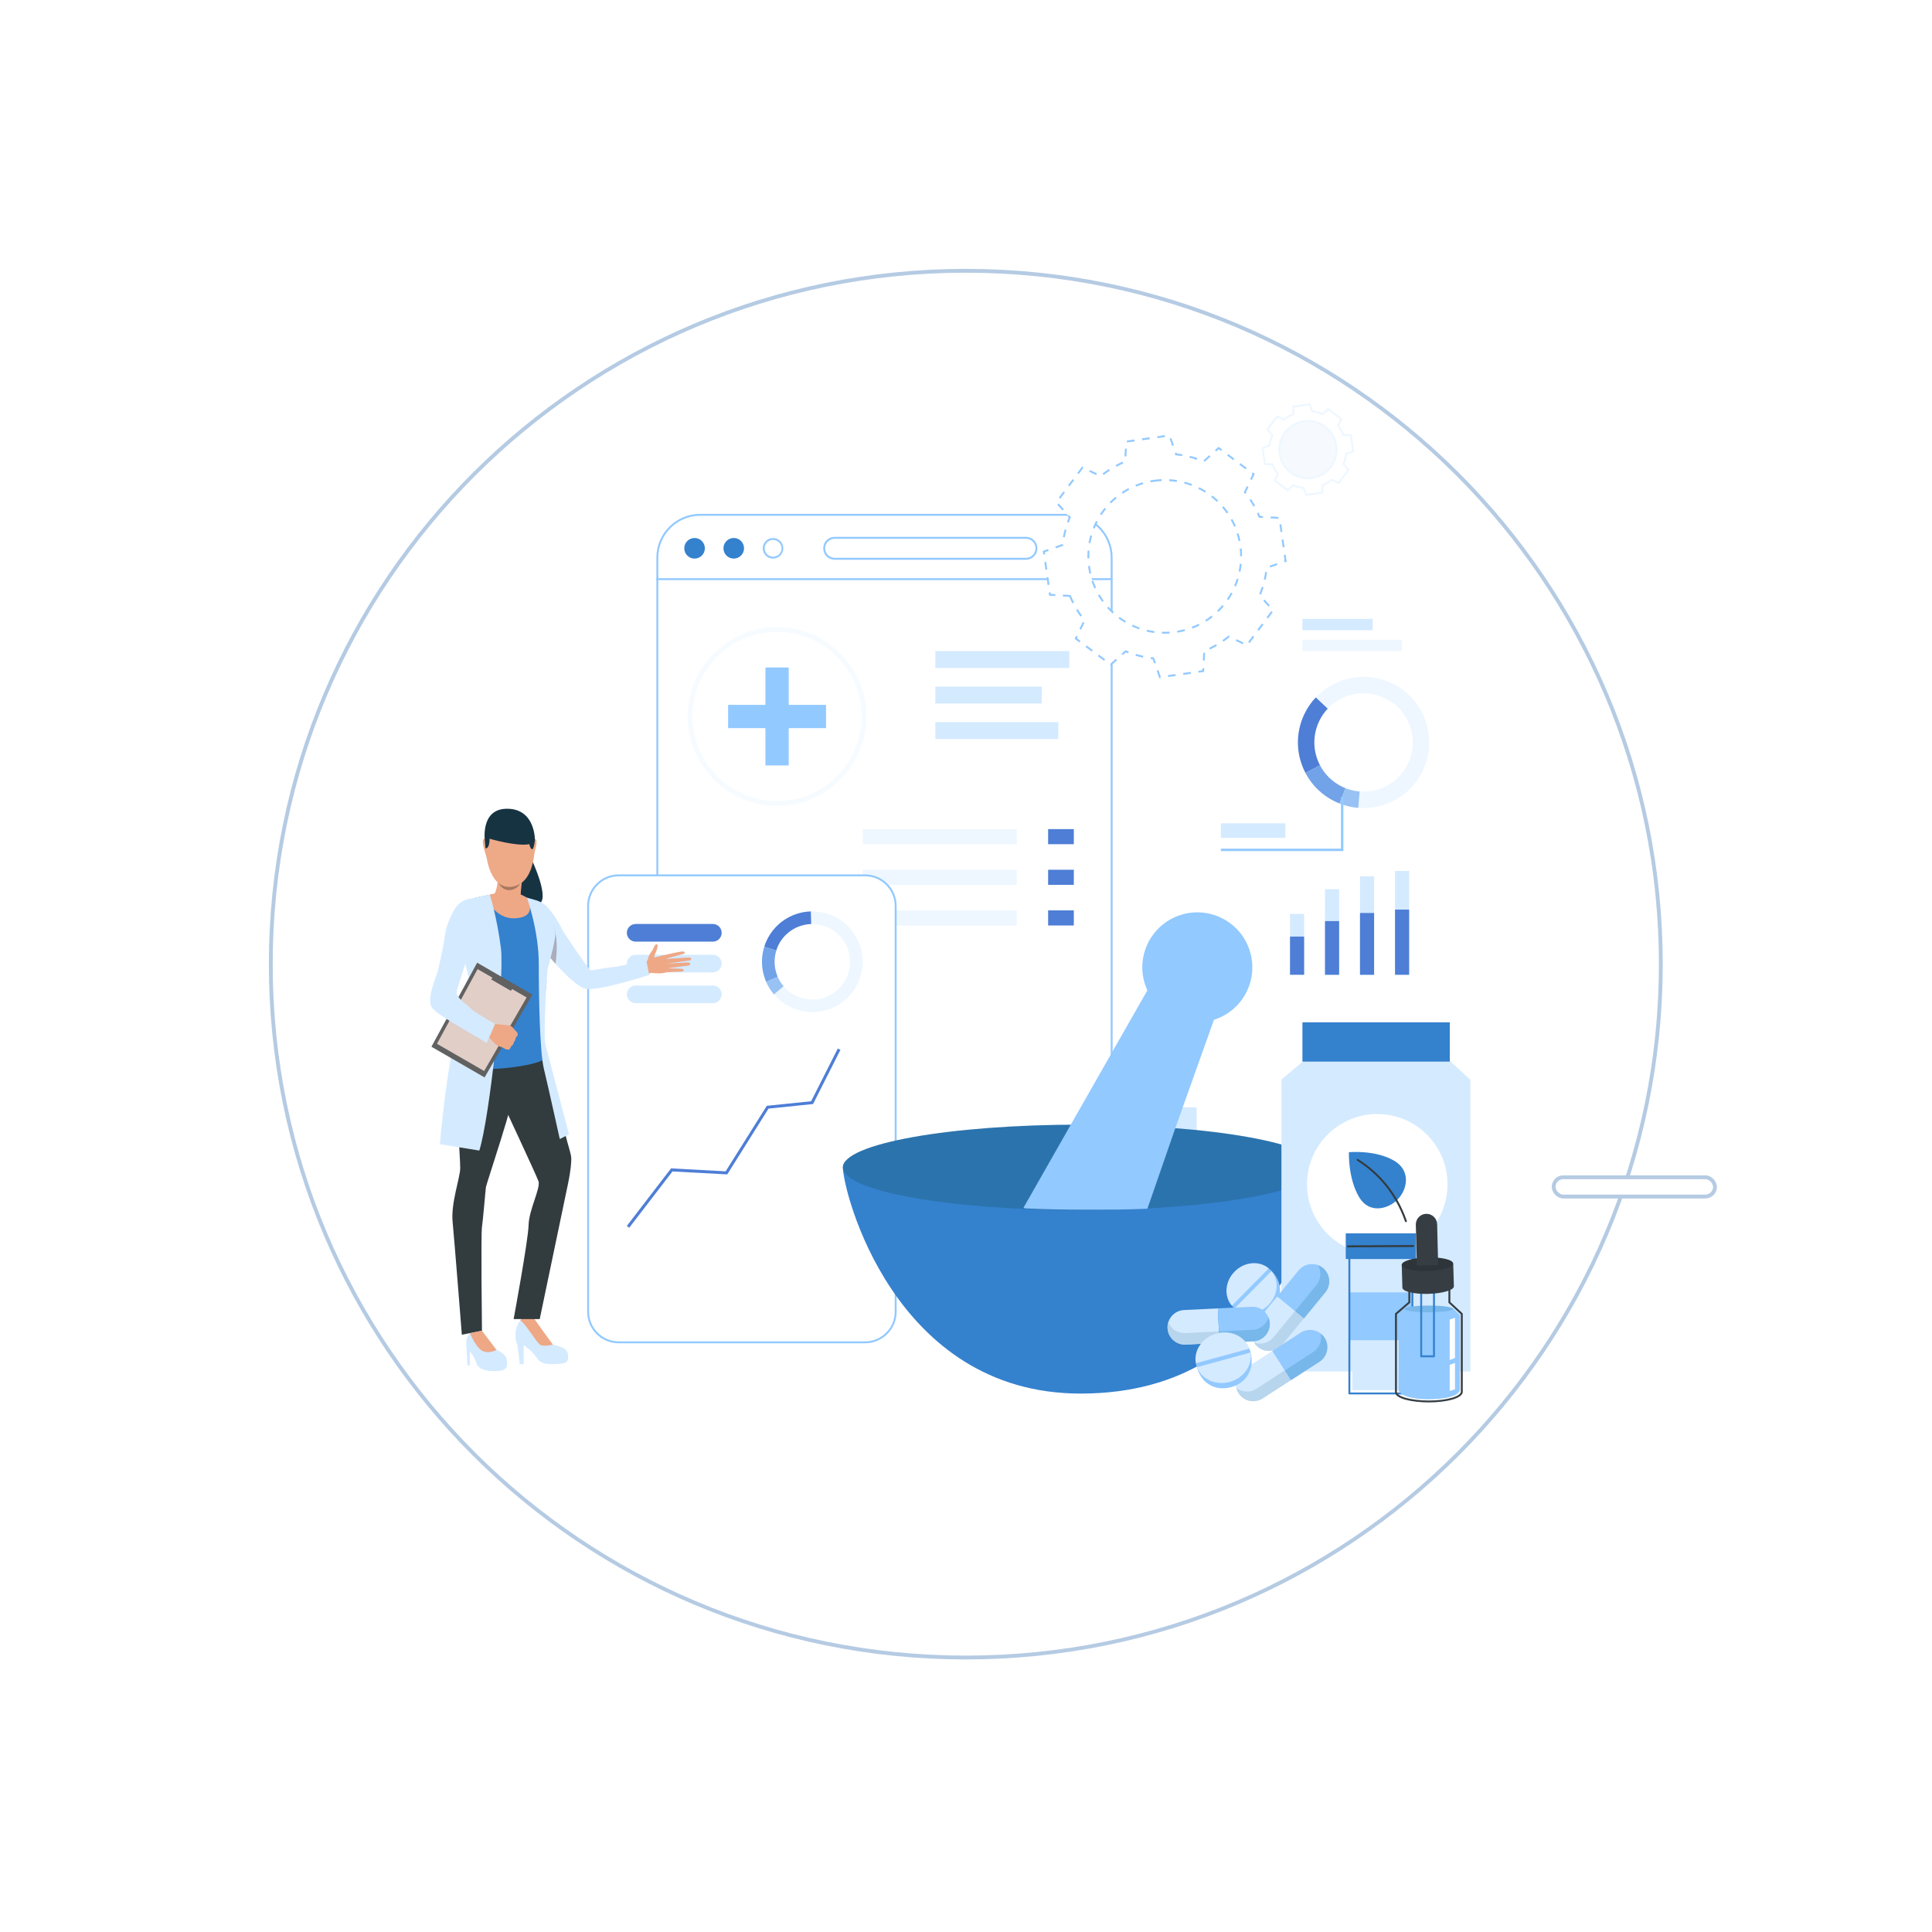 <?xml version="1.0" encoding="UTF-8"?>
<svg fill="none" viewBox="0 0 503 503" xmlns="http://www.w3.org/2000/svg">
<g filter="url(#a)">
<ellipse cx="251.45" cy="251.02" rx="181.45" ry="181.02" fill="#fff"/>
<path d="m432.4 251.02c0 99.699-81.014 180.52-180.95 180.52-99.938 0-180.95-80.824-180.95-180.52 0-99.698 81.014-180.52 180.95-180.52 99.939 0 180.95 80.824 180.95 180.52z" stroke="#B5CBE3"/>
</g>
<g clip-path="url(#b)">
<path d="m339.47 109.7c4.07-0.58 7.84 2.25 8.42 6.32s-2.25 7.84-6.32 8.42-7.84-2.25-8.42-6.32 2.25-7.84 6.32-8.42z" fill="#E9F4FF" opacity=".4"/>
<path d="m331.28 120.92c0.36 0.87 0.84 1.67 1.42 2.39l-0.84 1.77 1.7 1.27 1.7 1.28 1.46-1.3c0.85 0.35 1.75 0.59 2.69 0.69l0.65 1.84 4.2-0.6 0.11-1.95c0.87-0.36 1.67-0.84 2.39-1.42l1.77 0.84 1.27-1.7 1.28-1.7-1.3-1.46c0.35-0.85 0.59-1.75 0.69-2.69l1.84-0.65-0.6-4.2-1.95-0.11c-0.36-0.87-0.84-1.67-1.42-2.39l0.84-1.77-1.7-1.28-1.7-1.27-1.46 1.3c-0.85-0.35-1.75-0.59-2.69-0.69l-0.65-1.84-4.2 0.6-0.11 1.95c-0.87 0.36-1.67 0.84-2.39 1.42l-1.77-0.84-1.28 1.7-1.27 1.7 1.3 1.46c-0.35 0.85-0.59 1.75-0.69 2.69l-1.84 0.65 0.6 4.2 1.95 0.11zm8.19-11.22c4.07-0.58 7.84 2.25 8.42 6.32s-2.25 7.84-6.32 8.42-7.84-2.25-8.42-6.32 2.25-7.84 6.32-8.42zm0 0c4.07-0.58 7.84 2.25 8.42 6.32s-2.25 7.84-6.32 8.42-7.84-2.25-8.42-6.32 2.25-7.84 6.32-8.42z" stroke="#EEF7FF" stroke-miterlimit="10" stroke-width=".5"/>
<path d="m237.38 188.14h-11.58v2.94h11.58v-2.94z" fill="#fff"/>
<path d="m235.06 193.57h-9.26v2.94h9.26v-2.94z" fill="#fff"/>
<path d="m238.49 321.37h-12.15v3.92h12.15v-3.92z" fill="#fff"/>
<path d="m357.38 161.14h-18.29v2.94h18.29v-2.94z" fill="#D4EAFF"/>
<path d="m365.03 166.57h-25.94v2.94h25.94v-2.94z" fill="#EEF7FF"/>
<path d="m216.1 188.14h-21.47v2.94h21.47v-2.94z" fill="#fff"/>
<path d="m208.36 193.57h-13.73v2.94h13.73v-2.94z" fill="#fff"/>
<path d="m285.66 188.14h-13.31v2.94h13.31v-2.94z" fill="#fff"/>
<path d="m287.86 193.57h-15.51v2.94h15.51v-2.94z" fill="#fff"/>
<path d="m207.6 321.37h-12.15v3.92h12.15v-3.92z" fill="#fff"/>
<path d="m284.5 321.37h-12.15v3.92h12.15v-3.92z" fill="#fff"/>
<path d="m339.53 237.94h-3.67v15.84h3.67v-15.84z" fill="#D4EAFF"/>
<path d="m348.64 231.5h-3.67v22.28h3.67v-22.28z" fill="#D4EAFF"/>
<path d="m357.75 228.15h-3.67v25.64h3.67v-25.64z" fill="#D4EAFF"/>
<path d="m366.87 226.75h-3.67v27.04h3.67v-27.04z" fill="#D4EAFF"/>
<path d="m339.53 243.84h-3.67v9.94h3.67v-9.94z" fill="#4E7ED6"/>
<path d="m348.64 239.81h-3.67v13.98h3.67v-13.98z" fill="#4E7ED6"/>
<path d="m357.75 237.7h-3.67v16.09h3.67v-16.09z" fill="#4E7ED6"/>
<path d="m366.87 236.82h-3.67v16.96h3.67v-16.96z" fill="#4E7ED6"/>
<path d="m278.26 134.03h-95.96c-6.16 0-11.16 5-11.16 11.16v167.21c0 6.16 5 11.16 11.16 11.16h95.96c6.16 0 11.16-5 11.16-11.16v-167.21c0-6.17-5-11.16-11.16-11.16z" stroke="#92C9FF" stroke-miterlimit="10" stroke-width=".5"/>
<path d="m278.4 169.51h-34.88v4.41h34.88v-4.41z" fill="#D4EAFF"/>
<path d="m275.53 188h-32.01v4.41h32.01v-4.41z" fill="#D4EAFF"/>
<path d="m271.22 178.76h-27.7v4.41h27.7v-4.41z" fill="#D4EAFF"/>
<g opacity=".4">
<path d="m202.31 209.8c-3.35 0-6.59-0.7-9.61-2.07-8.29-3.77-13.65-12.09-13.65-21.19 0-12.83 10.44-23.26 23.26-23.26 12.83 0 23.26 10.44 23.26 23.26 0 9.1-5.36 17.42-13.65 21.19-3.02 1.37-6.25 2.07-9.61 2.07zm0-45.3c-12.15 0-22.03 9.88-22.03 22.03 0 8.62 5.07 16.5 12.93 20.07 2.86 1.3 5.93 1.96 9.11 1.96s6.24-0.66 9.11-1.96c7.85-3.57 12.93-11.45 12.93-20.07-0.01-12.14-9.9-22.03-22.05-22.03z" fill="#E9F4FF"/>
</g>
<path d="m264.7 215.86h-40.07v3.93h40.07v-3.93z" fill="#EEF7FF"/>
<path d="m264.7 226.44h-40.07v3.93h40.07v-3.93z" fill="#EEF7FF"/>
<path d="m264.7 237.02h-40.07v3.93h40.07v-3.93z" fill="#EEF7FF"/>
<path d="m279.57 215.86h-6.69v3.93h6.69v-3.93z" fill="#4E7ED6"/>
<path d="m279.57 226.44h-6.69v3.93h6.69v-3.93z" fill="#4E7ED6"/>
<path d="m279.57 237.02h-6.69v3.93h6.69v-3.93z" fill="#4E7ED6"/>
<path d="m225.22 349.48h-64.13c-4.4 0-7.97-3.57-7.97-7.97v-105.64c0-4.4 3.57-7.97 7.97-7.97h64.13c4.4 0 7.97 3.57 7.97 7.97v105.64c0 4.4-3.57 7.97-7.97 7.97z" fill="#fff" stroke="#92C9FF" stroke-miterlimit="10" stroke-width=".5"/>
<path d="m223.83 245.98c-1.96-5.49-7.21-8.86-12.73-8.69-1.34 0.04-2.69 0.29-4.02 0.76-4.03 1.44-6.91 4.65-8.1 8.43-0.82 2.63-0.83 5.53 0.17 8.32 0.1 0.28 0.21 0.55 0.32 0.82 0.52 1.21 1.21 2.3 2.03 3.26 3.43 4.03 9.12 5.74 14.4 3.85 6.81-2.43 10.36-9.93 7.93-16.75zm-9.04 13.67c-3.96 1.42-8.22 0.14-10.8-2.88-0.61-0.72-1.13-1.54-1.52-2.45-0.09-0.2-0.17-0.4-0.24-0.61-0.75-2.09-0.74-4.27-0.13-6.24 0.89-2.84 3.05-5.24 6.07-6.32 1-0.36 2.01-0.54 3.01-0.57 4.14-0.13 8.07 2.4 9.55 6.52 1.83 5.09-0.83 10.72-5.94 12.55z" fill="#EEF7FF"/>
<path d="m202.11 247.46-3.13-0.98c1.19-3.79 4.07-6.99 8.1-8.43 1.33-0.48 2.68-0.72 4.02-0.76l0.1 3.28c-1 0.03-2.02 0.22-3.01 0.57-3.03 1.08-5.2 3.48-6.08 6.32z" fill="#4E7ED6"/>
<path d="m202.48 254.31-3.01 1.31c-0.12-0.27-0.22-0.54-0.32-0.82-1-2.79-0.99-5.69-0.17-8.32l3.13 0.98c-0.62 1.97-0.62 4.15 0.13 6.24 0.07 0.21 0.15 0.41 0.24 0.61z" fill="#72A2E8"/>
<path d="m201.5 258.89c-0.82-0.96-1.51-2.05-2.03-3.26l3.01-1.31c0.39 0.91 0.91 1.73 1.52 2.45l-2.5 2.12z" fill="#98C2F4"/>
<path d="m301.36 299.03h-7.06v23.16h7.06v-23.16z" fill="#D4EAFF"/>
<path d="m290.86 305.53h-7.06v16.67h7.06v-16.67z" fill="#D4EAFF"/>
<path d="m311.55 288.29h-7.06v33.9h7.06v-33.9z" fill="#D4EAFF"/>
<path d="m163.82 319.64-0.62-0.47 11.51-14.98 14.21 0.77 10.72-17.06 11.54-1.19 6.94-13.72 0.69 0.35-7.13 14.1-11.59 1.19-10.75 17.13-14.26-0.77-11.26 14.65z" fill="#4E7ED6"/>
<path d="m185.59 245.16h-20.09c-1.27 0-2.3-1.03-2.3-2.3s1.03-2.3 2.3-2.3h20.09c1.27 0 2.3 1.03 2.3 2.3s-1.03 2.3-2.3 2.3z" fill="#4E7ED6"/>
<path d="m185.59 253.17h-20.09c-1.27 0-2.3-1.03-2.3-2.3s1.03-2.3 2.3-2.3h20.09c1.27 0 2.3 1.03 2.3 2.3s-1.03 2.3-2.3 2.3z" fill="#D4EAFF"/>
<path d="m185.59 261.18h-20.09c-1.27 0-2.3-1.03-2.3-2.3s1.03-2.3 2.3-2.3h20.09c1.27 0 2.3 1.03 2.3 2.3s-1.03 2.3-2.3 2.3z" fill="#D4EAFF"/>
<path d="m205.34 173.79h-6.06v25.49h6.06v-25.49z" fill="#92C9FF"/>
<path d="m215.06 189.57v-6.06h-25.49v6.06h25.49z" fill="#92C9FF"/>
<path d="m362.31 177.85c-6.86-3.25-14.8-1.52-19.74 3.73-1.2 1.27-2.22 2.75-3 4.41-2.38 5.04-2.09 10.65 0.31 15.24 1.66 3.18 4.33 5.86 7.83 7.51 0.35 0.16 0.7 0.32 1.05 0.46 1.6 0.63 3.24 1 4.88 1.13 6.88 0.56 13.69-3.12 16.82-9.72 4.02-8.54 0.38-18.72-8.15-22.76zm4.27 20.92c-2.34 4.95-7.45 7.71-12.61 7.29-1.23-0.1-2.46-0.38-3.66-0.85-0.26-0.1-0.53-0.22-0.79-0.34-2.62-1.24-4.62-3.25-5.87-5.63-1.8-3.44-2.02-7.65-0.23-11.42 0.59-1.25 1.35-2.35 2.25-3.31 3.7-3.93 9.66-5.23 14.8-2.79 6.4 3.02 9.13 10.66 6.11 17.05z" fill="#EEF7FF"/>
<path d="m343.66 199.24-3.79 1.98c-2.4-4.58-2.69-10.2-0.31-15.24 0.79-1.66 1.81-3.14 3-4.41l3.11 2.93c-0.9 0.95-1.66 2.06-2.25 3.31-1.78 3.78-1.56 7.99 0.24 11.43z" fill="#4E7ED6"/>
<path d="m350.31 205.21-1.57 3.98c-0.35-0.14-0.7-0.29-1.05-0.46-3.49-1.65-6.16-4.33-7.83-7.51l3.79-1.98c1.25 2.38 3.25 4.39 5.87 5.63 0.27 0.12 0.53 0.24 0.79 0.34z" fill="#72A2E8"/>
<path d="m353.63 210.33c-1.64-0.13-3.28-0.5-4.88-1.13l1.57-3.98c1.2 0.47 2.43 0.75 3.66 0.85l-0.35 4.26z" fill="#98C2F4"/>
<path d="m349.75 221.58h-31.89v-0.63h31.26v-13.51h0.63v14.14z" fill="#92C9FF"/>
<path d="m334.65 214.35h-16.79v3.8h16.79v-3.8z" fill="#D4EAFF"/>
<path d="m139.03 343.25s0.47 1.11 1.35 2.26c0.65 0.85 2.67 4.32 3.56 4.57 0.89 0.24 3.64 0.73 3.88 2.26 0.24 1.54 0.36 2.63-2.34 2.75-2.71 0.12-4.49 0.28-5.78-1.62s-3.35-3.27-3.35-3.27v4.96h-1.05s-0.48-5.16-0.77-5.52c-0.28-0.36-1.01-4.32 1.5-6.39 2.5-2.06 3 0 3 0z" fill="#D4EAFF"/>
<path d="m143.94 350.08s-2.42 0.61-3.35 0-4.09-5.95-5.14-6.27c0 0 1.01-2.06 3.58-0.56 0 0 4.22 5.94 4.91 6.83z" fill="#EEA886"/>
<path d="m138.39 223.71s5.23 11.02 1.63 11.68c-4.94 0.91-6.94-8.23-6.94-8.23l5.31-3.45z" fill="#163342"/>
<path d="m166.94 251.1s1.63-0.51 1.77-1.48c0.11-0.82 0.85-1.81 1.08-2.11 0.3-0.41 0.77-2 1.29-1.62s-0.65 2.66-0.79 3.19c-0.15 0.53 2.09-0.48 2.64-0.34s2.01 3.94 0.39 4.45c-1.61 0.51-3.68-0.01-3.94 0.14-0.27 0.15-1.16 0.42-1.16 0.42l-1.28-2.65z" fill="#EEA886"/>
<path d="m172.52 248.77s5.05-1.24 5.45-1.04c0.41 0.2 0.46 0.48-0.01 0.61-0.47 0.14-4.84 1.34-4.84 1.34s6.22-0.46 6.59-0.37c0.22 0.05 0.35 0.58 0.1 0.68s-6.38 0.91-6.38 0.91 5.81-0.42 6.09-0.25c0.25 0.15 0.25 0.66-0.18 0.72s-5.8 0.76-5.8 0.76 4.25-0.04 4.4 0.24c0.1 0.17 0.23 0.63-0.87 0.6-1.1-0.02-3.69 0.19-3.69 0.19l-0.86-4.39z" fill="#EEA886"/>
<path d="m125.47 346.46s2.71 4.02 3.8 4.99c0 0 2.42 0.89 2.67 2.59 0.24 1.7 0.2 2.83-2.67 2.91s-4.75-0.43-5.28-2.17-1.68-2.92-1.68-2.92v3.64h-0.63s-0.16-3.52-0.2-4.16c-0.04-0.65-0.46-3.13 0.9-4.23 1.36-1.11 3.09-0.65 3.09-0.65z" fill="#D4EAFF"/>
<path d="m123.66 268.84s-3.42 4.45-4.35 9.72 0.55 22.98 0.51 25.58c-0.04 2.61-2.47 9.09-1.98 14 0.48 4.91 2.4 29.35 2.4 29.35l5.24-1.04s-0.3-24.92 0-26.98 0.91-9.57 1.03-10.42 7.7-23.14 7.7-26.94c-0.01-3.79-2.31-19.47-10.55-13.27z" fill="#323B3D"/>
<path d="m140.83 270.58s5.62 21.44 6.28 24.41c0.67 2.97 1.63 5.42 1.63 6.68 0 2.93-1.09 7.63-1.09 7.63l-7.13 34.12h-6.79s3.79-20.47 3.89-24.47c0.1-4.01 3.19-9.71 2.58-11.41s-9.76-21.28-9.76-21.28-6.93-21.91 10.39-15.68z" fill="#323B3D"/>
<path d="m129.27 351.45s-2.77 1.55-4.56-0.44c-1.51-1.68-2.34-3.91-2.34-3.91l3.1-0.64 3.8 4.99z" fill="#EEA886"/>
<path d="m138.51 234.14s2.32 0.22 4.07 2.09c1.75 1.88 3.39 4.87 3.85 5.87s6.88 10.27 7.22 10.48c0.33 0.21 3.14-0.53 5.39-0.72 3.67-0.31 9.16-2.18 9.16-2.18l0.82 4.15s-13.51 4.36-16.63 3.59c-3.81-0.94-12.59-12.2-12.59-12.2s-6.54-7.66-1.29-11.08z" fill="#D4EAFF"/>
<path d="m134.47 232.52s3 1.42 4.04 1.62c1.04 0.21 5.08 5.46 5.79 7.38s0 4.79-1.46 8.17-0.08 4.5-0.75 7.88-0.45 16-0.33 17.88c0.13 1.88-19.5 4.72-23.38 1.3 0 0 2.62-11.38 5.73-14.63 0.67-0.7 0.6-5.38 0.14-6.55s-5.63-9.88-5.63-9.88-0.38-8.83 1.88-10.58c1.96-1.52 7.3-2.06 8.25-2.4 0.97-0.34 3.76-0.48 5.72-0.19z" fill="#3481CE"/>
<path d="m135.9 229.06s-0.6 5.5-0.47 7.3c0 0-3.12 3.12-6.66-3.65 0 0 1.49-2.79 0.37-6.59-1.13-3.81 6.76 2.94 6.76 2.94z" fill="#EEA886"/>
<path d="m144.63 250.93s0.75-4.99-0.05-8.03c0 0 0 2.61-1.43 6.32l1.48 1.71z" fill="#AAADBA"/>
<path d="m126.69 218.73s-0.69-0.83-0.94 0.01c-0.26 0.83 0.58 3.3 0.68 3.66 0 0 0.42 1.39 0.58 1.21s-0.32-4.88-0.32-4.88z" fill="#EEA987"/>
<path d="m138.71 218.83s0.69-0.83 0.94 0.01c0.26 0.83-0.58 3.3-0.68 3.66 0 0-0.42 1.39-0.58 1.21s0.32-4.88 0.32-4.88z" fill="#EEA987"/>
<path d="m133.78 210.82s6.31 0.97 5.39 10.92-6.5 9.16-6.87 9.15-5.59 0.21-6.04-11.93c0 0-0.21-8.98 7.52-8.14z" fill="#EEA987"/>
<path d="m127.47 218.36s7.01 2.08 10.36 1.42c0 0 0.21 1.24 0.7 1.31 0.48 0.08 0.73-2.37 0.73-2.37s0.16-8.09-7.15-8.16c-7.32-0.08-5.83 8.76-5.83 8.76l0.1 1.51c-0.01 0.01 1.04 0.42 1.09-2.47z" fill="#163342"/>
<path d="m129.82 229.94s2.21 2.09 5.61 0.17c0 0-1 1.68-2.91 1.64-1.91-0.05-2.7-1.81-2.7-1.81z" fill="#A77860"/>
<path d="m126.37 233.19s2.14 6.33 8.03 5.87c5.89-0.47 2.79-5.35 2.79-5.35s-1.47-0.84-1.88-0.92-6.51-0.16-6.51-0.16l-2.43 0.56z" fill="#EEA886"/>
<path d="m137.19 233.71s3.08 8.53 3.08 17.22 0.25 22.86 1.33 27.33 4.14 18.3 4.14 18.3l2.4-1.24s-5.78-22.07-6.21-23.67c-0.44-1.59 0.33-18.41 0.75-19.82 0.41-1.41 2.18-7.68 1.9-9.41-0.35-2.19-2.4-5.44-5.71-8.22l-1.68-0.49z" fill="#D4EAFF"/>
<path d="m127.53 232.92s1.92 6.14 2.89 14-2.98 44.35-5.63 52.63l-10.27-1.66s2.21-25.79 5.21-30.48 3.96-8.85 0.72-18.64c-3.24-9.8 1.42-14.65 1.42-14.65s4.76-1.1 5.66-1.2z" fill="#D4EAFF"/>
<path d="m138.61 258.95-12.45 21.56-13.84-7.99 11.91-21.88 14.38 8.31z" fill="#616161"/>
<path d="m137.11 259.69-11.06 19.15-12.29-7.09 10.58-19.44 12.77 7.38z" fill="#E0CEC7"/>
<path d="m133.03 257.97 0.78-1.35-4.97-2.87-0.97 1.24 5.16 2.98z" fill="#616161"/>
<path d="m132.44 273.27s-0.57 0-0.81-0.12c0 0-0.43-0.25-0.75-0.41-0.1-0.05-0.19-0.09-0.25-0.11-0.25-0.09-0.84-0.2-1.39-0.59-0.55-0.38-2.5-2.64-2.5-2.64l0.92-1.4 0.68-1.43s4.09 0.26 4.65 0.56c0.05 0.03 0.11 0.06 0.15 0.09 0.44 0.3 0.65 0.7 0.87 0.89 0.08 0.07 0.82 0.79 0.79 1.1-0.04 0.43-0.23 0.71-0.49 0.85 0 0-0.11 0.83-0.52 1.22 0 0-0.07 0.77-0.72 1.11-0.01-0.01-0.18 0.77-0.63 0.88z" fill="#EEA886"/>
<path d="m124 234.14s-3.78-1.08-5.95 3.08c-2.17 4.17-2.16 5.94-2.45 7.98-0.27 1.92-1.51 7.17-1.63 7.71s-2.92 7-1.64 9.26c1.29 2.27 14.38 8.95 14.29 9.45-0.08 0.5 2.27-5.05 2.27-5.05s-5.3-2.95-6.16-3.86c-1.41-1.48-4.38-3.07-3.77-4.9 0.72-2.15 2.87-9.41 3.37-10.47s4.86-11.84 1.67-13.2z" fill="#D4EAFF"/>
<path d="m180.83 145.43c1.48 0 2.68-1.2 2.68-2.68s-1.2-2.68-2.68-2.68-2.68 1.2-2.68 2.68 1.2 2.68 2.68 2.68z" fill="#3481CE"/>
<path d="m191.04 140.07c-0.53 0-1.05 0.16-1.49 0.45s-0.78 0.71-0.99 1.2c-0.2 0.49-0.26 1.03-0.15 1.55 0.1 0.52 0.36 1 0.73 1.37s0.85 0.63 1.37 0.73 1.06 0.05 1.55-0.15 0.91-0.55 1.2-0.99 0.45-0.96 0.45-1.49c0-0.71-0.28-1.39-0.79-1.9-0.48-0.49-1.16-0.77-1.88-0.77z" fill="#3481CE"/>
<path d="m201.27 145.43c-0.53 0-1.05-0.16-1.49-0.45s-0.79-0.71-0.99-1.2-0.26-1.03-0.15-1.55c0.1-0.52 0.36-1 0.73-1.37 0.38-0.37 0.85-0.63 1.37-0.73s1.06-0.05 1.55 0.15 0.91 0.55 1.2 0.99 0.45 0.96 0.45 1.49c0 0.71-0.28 1.39-0.79 1.89-0.49 0.49-1.17 0.78-1.88 0.78zm0-4.86c-0.43 0-0.85 0.13-1.21 0.37s-0.64 0.58-0.8 0.98c-0.17 0.4-0.21 0.84-0.12 1.26 0.08 0.42 0.29 0.81 0.6 1.12 0.3 0.3 0.69 0.51 1.12 0.6 0.42 0.08 0.86 0.04 1.26-0.12s0.74-0.44 0.98-0.8 0.37-0.78 0.37-1.21c0-0.58-0.23-1.13-0.64-1.54-0.43-0.43-0.98-0.66-1.56-0.66z" fill="#92C9FF"/>
<path d="m267.18 145.73h-49.79c-0.4 0.01-0.79-0.06-1.17-0.2-0.37-0.15-0.71-0.36-0.99-0.64-0.29-0.28-0.51-0.61-0.67-0.98-0.15-0.37-0.23-0.76-0.23-1.16s0.08-0.79 0.23-1.16 0.38-0.7 0.67-0.98 0.62-0.5 0.99-0.64c0.37-0.15 0.77-0.21 1.17-0.2h49.79c0.78 0.02 1.52 0.34 2.06 0.9s0.85 1.3 0.85 2.08-0.3 1.53-0.85 2.08c-0.54 0.56-1.28 0.88-2.06 0.9zm-49.79-5.46c-0.33-0.01-0.66 0.05-0.97 0.17s-0.59 0.3-0.83 0.53-0.43 0.51-0.56 0.81c-0.13 0.31-0.2 0.63-0.2 0.97 0 0.33 0.07 0.66 0.2 0.97s0.32 0.58 0.56 0.81 0.52 0.41 0.83 0.53 0.64 0.18 0.97 0.17h49.79c0.65-0.02 1.26-0.29 1.71-0.75s0.7-1.08 0.7-1.73-0.25-1.27-0.7-1.73-1.06-0.73-1.71-0.75h-49.79z" fill="#92C9FF"/>
<path d="m170.86 150.78h118.5" stroke="#92C9FF" stroke-miterlimit="10" stroke-width=".5"/>
<path d="m278.57 155.15c0.97 2.32 2.25 4.46 3.78 6.38l-2.25 4.71 9.08 6.8 3.9-3.48c2.27 0.94 4.68 1.57 7.18 1.84l1.74 4.92 11.24-1.6 0.3-5.21c2.32-0.97 4.46-2.25 6.38-3.78l4.71 2.25 6.8-9.08-3.48-3.9c0.94-2.27 1.57-4.68 1.84-7.18l4.92-1.74-1.6-11.24-5.21-0.3c-0.97-2.32-2.25-4.46-3.78-6.38l2.25-4.71-9.08-6.8-3.9 3.48c-2.27-0.94-4.68-1.57-7.18-1.84l-1.74-4.92-11.24 1.6-0.3 5.21c-2.32 0.97-4.46 2.25-6.38 3.78l-4.71-2.25-6.8 9.08 3.48 3.9c-0.94 2.27-1.57 4.68-1.84 7.18l-4.92 1.74 1.6 11.24 5.21 0.3zm21.86-29.97c10.87-1.55 20.94 6 22.49 16.87s-6 20.94-16.87 22.49-20.94-6-22.49-16.87c-1.56-10.87 6-20.94 16.87-22.49z" fill="#fff" stroke="#92C9FF" stroke-dasharray="2 2" stroke-miterlimit="10" stroke-width=".5"/>
<path d="m343.21 303.93c0 6.15-7.66 58.89-61.88 58.89-48.68 0-61.88-52.75-61.88-58.89s27.71-5.16 61.88-5.16 61.88-0.99 61.88 5.16z" fill="#3481CE"/>
<path d="m281.33 315.06c34.175 0 61.88-4.983 61.88-11.13s-27.705-11.13-61.88-11.13-61.88 4.983-61.88 11.13 27.705 11.13 61.88 11.13z" fill="#2B73AD"/>
<path d="m278.85 292.69 19.87-34.85c-1.69-3.66-1.83-8.01-0.01-11.96 3.3-7.19 11.8-10.34 18.99-7.04s10.34 11.8 7.04 18.99c-1.75 3.82-4.98 6.5-8.69 7.68l-9.99 28.03-7.33 21.15c-5.19 0.25-10.8 0.26-16.44 0.26-5.33 0-10.51-0.12-15.45-0.35l-0.37-0.17 12.38-21.74z" fill="#92C9FF"/>
<path d="m382.74 281.05-5.46-5.01h-37.69l-5.96 5.01c0.03 0.01 0.05-0.02 0.08-0.02h-0.09v76.03h49.19v-76.03h-0.16c0.04 0 0.07 0.03 0.09 0.02z" fill="#D4EAFF"/>
<path d="m376.63 311.26c1.618-9.971-5.153-19.366-15.124-20.984-9.971-1.619-19.366 5.153-20.984 15.124s5.153 19.365 15.124 20.984c9.971 1.618 19.366-5.153 20.984-15.124z" fill="#fff"/>
<path d="m363.06 302.25c4.26 2.55 3.39 7.37 0.86 9.99-2.53 2.63-7.44 3.8-10.02-0.48-2.99-4.96-2.71-11.78-2.71-11.78s6.95-0.68 11.87 2.27z" fill="#3481CE"/>
<path d="m366.03 318.19c-0.1 0-0.2-0.06-0.23-0.17-1.36-3.92-3.39-7.42-6.03-10.39-1.86-2.09-4.03-3.92-6.44-5.44-0.12-0.07-0.15-0.23-0.08-0.34 0.07-0.12 0.23-0.15 0.34-0.08 2.46 1.55 4.66 3.41 6.55 5.53 2.69 3.02 4.75 6.57 6.13 10.56 0.04 0.13-0.02 0.27-0.15 0.32-0.04 0-0.07 0.01-0.09 0.01z" fill="#323B3D"/>
<path d="m377.46 266.16h-38.37v10.23h38.37v-10.23z" fill="#3481CE"/>
<path d="m366.97 325.44h-14.9v36.49h14.9v-36.49z" fill="#D4EAFF"/>
<path d="m367.53 336.47h-16.22v12.45h16.22v-12.45z" fill="#92C9FF"/>
<path d="m367.72 363.03h-16.41c-0.14 0-0.25-0.11-0.25-0.25v-35.65c0-0.14 0.11-0.25 0.25-0.25h16.41c0.14 0 0.25 0.11 0.25 0.25v35.65c0 0.14-0.11 0.25-0.25 0.25zm-16.16-0.49h15.91v-35.15h-15.91v35.15z" fill="#3481CE"/>
<path d="m368.66 321.1h-18.29v6.69h18.29v-6.69z" fill="#3481CE"/>
<path d="m350.94 324.74c-0.14 0-0.25-0.11-0.25-0.25s0.11-0.25 0.25-0.25l16.97-0.09c0.14 0 0.25 0.11 0.25 0.25s-0.11 0.25-0.25 0.25l-16.97 0.09z" fill="#323B3D"/>
<path d="m331.2 340.68c-2.66 2.69-6.59 3.13-9.85-0.1-2.43-2.4 6.31-13.04 9.63-9.75 3.13 3.09 2.88 7.16 0.22 9.85z" fill="#92C9FF"/>
<path d="m330.25 339.74c-2.52 2.55-6.35 2.9-8.82 0.89-0.14-0.11 0.29-1.06 0.29-1.06s-0.9 0.49-1 0.38c-2.11-2.44-1.83-6.32 0.72-8.9 2.54-2.58 6.43-2.9 8.89-0.83 0.11 0.09-0.36 1-0.36 1s0.94-0.44 1.06-0.3c2.04 2.44 1.74 6.27-0.78 8.82z" fill="#D4EAFF"/>
<path d="m320.73 339.94 0.3 0.33c0.13 0.13 0.27 0.25 0.41 0.36l9.59-9.71c-0.12-0.14-0.24-0.27-0.37-0.4-0.11-0.11-0.22-0.2-0.33-0.3l-9.6 9.72z" fill="#92C9FF"/>
<path d="m332.5 337.56 5.6-6.81c1.57-1.91 4.42-2.19 6.33-0.62s2.19 4.42 0.62 6.33l-5.6 6.81-6.95-5.71z" fill="#92C9FF"/>
<path d="m339.45 343.27-5.6 6.81c-1.57 1.91-4.42 2.19-6.33 0.62s-2.19-4.42-0.62-6.33l5.6-6.81 6.95 5.71z" fill="#D4EAFF"/>
<path d="m343.11 329.38c0.47 0.17 0.92 0.42 1.32 0.75 1.91 1.57 2.19 4.42 0.62 6.33l-5.6 6.81-2.31-1.9 5.6-6.81c1.24-1.51 1.32-3.6 0.37-5.18z" fill="#78B7EA"/>
<path d="m331.53 348.18 5.6-6.81 2.31 1.9-5.6 6.81c-1.57 1.91-4.42 2.19-6.33 0.62-0.41-0.33-0.74-0.72-0.99-1.15 1.74 0.63 3.77 0.14 5.01-1.37z" fill="#B7D5ED"/>
<path d="m331.23 351.75-7.41 4.79c-2.08 1.34-2.68 4.14-1.34 6.22s4.14 2.68 6.22 1.34l7.41-4.79-4.88-7.56z" fill="#D4EAFF"/>
<path d="m336.11 359.31 7.41-4.79c2.08-1.34 2.68-4.14 1.34-6.22s-4.14-2.68-6.22-1.34l-7.41 4.79 4.88 7.56z" fill="#92C9FF"/>
<path d="m321.88 361.36c0.11 0.48 0.31 0.96 0.6 1.4 1.34 2.08 4.14 2.68 6.22 1.34l7.41-4.79-1.63-2.52-7.41 4.79c-1.64 1.06-3.72 0.91-5.19-0.22z" fill="#B7D5ED"/>
<path d="m341.89 352.01-7.41 4.79 1.63 2.52 7.41-4.79c2.08-1.34 2.68-4.14 1.34-6.22-0.28-0.44-0.64-0.81-1.03-1.12 0.42 1.8-0.3 3.76-1.94 4.82z" fill="#78B7EA"/>
<path d="m317.07 340.65-8.81 0.42c-2.47 0.12-4.4 2.24-4.28 4.71s2.24 4.4 4.71 4.28l8.81-0.42-0.43-8.99z" fill="#D4EAFF"/>
<path d="m317.5 349.63 8.81-0.42c2.47-0.12 4.4-2.24 4.28-4.71s-2.24-4.4-4.71-4.28l-8.81 0.42 0.43 8.99z" fill="#92C9FF"/>
<path d="m304.16 344.27c-0.14 0.48-0.21 0.98-0.19 1.51 0.12 2.47 2.24 4.4 4.71 4.28l8.81-0.42-0.14-2.99-8.81 0.42c-1.94 0.09-3.67-1.09-4.38-2.8z" fill="#B7D5ED"/>
<path d="m326.16 346.22-8.81 0.42 0.14 2.99 8.81-0.42c2.47-0.12 4.4-2.24 4.28-4.71-0.03-0.52-0.14-1.02-0.33-1.48-0.53 1.77-2.14 3.1-4.09 3.2z" fill="#78B7EA"/>
<path d="m320.54 361.14c-3.86 1.06-7.68-0.62-8.96-5.3-0.95-3.48 12.67-8.59 13.98-3.82 1.22 4.48-1.16 8.07-5.02 9.12z" fill="#92C9FF"/>
<path d="m320.17 359.79c-3.65 1-7.34-0.71-8.54-3.85-0.07-0.18 0.83-0.82 0.83-0.82s-1.08-0.03-1.11-0.18c-0.64-3.34 1.68-6.75 5.37-7.76s7.42 0.75 8.57 3.95c0.05 0.15-0.86 0.72-0.86 0.72s1.1 0.1 1.13 0.29c0.57 3.3-1.74 6.65-5.39 7.65z" fill="#D4EAFF"/>
<path d="m311.35 354.93c0.03 0.15 0.06 0.31 0.1 0.46 0.05 0.19 0.11 0.37 0.18 0.55l13.92-3.81c-0.03-0.19-0.07-0.37-0.12-0.56-0.04-0.15-0.09-0.3-0.14-0.45l-13.94 3.81z" fill="#92C9FF"/>
<path d="m365.95 340.55-1.76 1.8s-0.08 19.46-0.08 19.5c0 1.37 3.54 2.52 7.91 2.46 8.32-0.11 8.07-2.53 8.07-2.53v-19.43l-1.9-1.8c-1.66 1.57-10.98 1.35-12.24 0z" fill="#92C9FF"/>
<path d="m372 341.66c3.468 0 6.28-0.394 6.28-0.88s-2.812-0.88-6.28-0.88-6.28 0.394-6.28 0.88 2.812 0.88 6.28 0.88z" fill="#78B7EA"/>
<path d="m372.06 365.12c-4.41 0-8.87-0.93-8.87-2.7v-20.46l3.48-3v-4.26h10.93v4.27l3.23 3v20.31 0.07c0 1.8-4.52 2.77-8.77 2.77zm-8.37-22.93v20.23c0 1.07 3.36 2.21 8.37 2.21 4.95 0 8.27-1.18 8.27-2.28v-0.1-20.07l-3.23-3v-3.99h-9.94v3.99l-3.47 3.01z" fill="#363E44"/>
<path d="m378.81 353.55v-10.45l-1.38 0.43v10.56l1.38-0.54z" fill="#fff"/>
<path d="m377.43 355.35v6.79l1.38-0.42v-6.88l-1.38 0.51z" fill="#fff"/>
<path d="m373.34 353.37h-3.33c-0.14 0-0.25-0.11-0.25-0.25v-21.34c0-0.14 0.11-0.25 0.25-0.25h3.33c0.14 0 0.25 0.11 0.25 0.25v21.34c0 0.13-0.12 0.25-0.25 0.25zm-3.08-0.5h2.83v-20.84h-2.83v20.84z" fill="#3481CE"/>
<path d="m378.35 328.96-13.4 0.36 0.16 5.88h0.01v0.06c0.03 0.98 3.05 1.7 6.75 1.6s6.68-0.98 6.65-1.96c0-0.02 0-0.04-0.01-0.06h0.01l-0.17-5.88z" fill="#363E44"/>
<path d="m371.68 330.92c3.698-0.1 6.676-0.977 6.649-1.959-0.026-0.983-3.046-1.699-6.745-1.6s-6.676 0.976-6.649 1.959c0.026 0.983 3.046 1.699 6.745 1.6z" fill="#2D353A"/>
<path d="m374.43 329.34-5.54 0.15-0.28-10.62c-0.04-1.53 1.17-2.81 2.7-2.85s2.81 1.17 2.85 2.7l0.27 10.62z" fill="#363E44"/>
</g>
<rect x="404.5" y="306.5" width="41.998" height="5.02" rx="2.51" fill="#fff" stroke="#B5CBE3"/>
<defs>
<filter id="a" x="0" y="0" width="502.9" height="502.04" color-interpolation-filters="sRGB" filterUnits="userSpaceOnUse">
<feFlood flood-opacity="0" result="BackgroundImageFix"/>
<feColorMatrix in="SourceAlpha" result="hardAlpha" values="0 0 0 0 0 0 0 0 0 0 0 0 0 0 0 0 0 0 127 0"/>
<feOffset/>
<feGaussianBlur stdDeviation="35"/>
<feComposite in2="hardAlpha" operator="out"/>
<feColorMatrix values="0 0 0 0 0.243 0 0 0 0 0.588 0 0 0 0 0.957 0 0 0 0.1 0"/>
<feBlend in2="BackgroundImageFix" result="effect1_dropShadow_1_1866"/>
<feBlend in="SourceGraphic" in2="effect1_dropShadow_1_1866" result="shape"/>
<feColorMatrix in="SourceAlpha" result="hardAlpha" values="0 0 0 0 0 0 0 0 0 0 0 0 0 0 0 0 0 0 127 0"/>
<feOffset/>
<feGaussianBlur stdDeviation="35"/>
<feComposite in2="hardAlpha" k2="-1" k3="1" operator="arithmetic"/>
<feColorMatrix values="0 0 0 0 0.243 0 0 0 0 0.588 0 0 0 0 0.957 0 0 0 0.05 0"/>
<feBlend in2="shape" result="effect2_innerShadow_1_1866"/>
</filter>
<clipPath id="b">
<rect transform="translate(112 105)" width="270.82" height="260.12" fill="#fff"/>
</clipPath>
</defs>
</svg>
